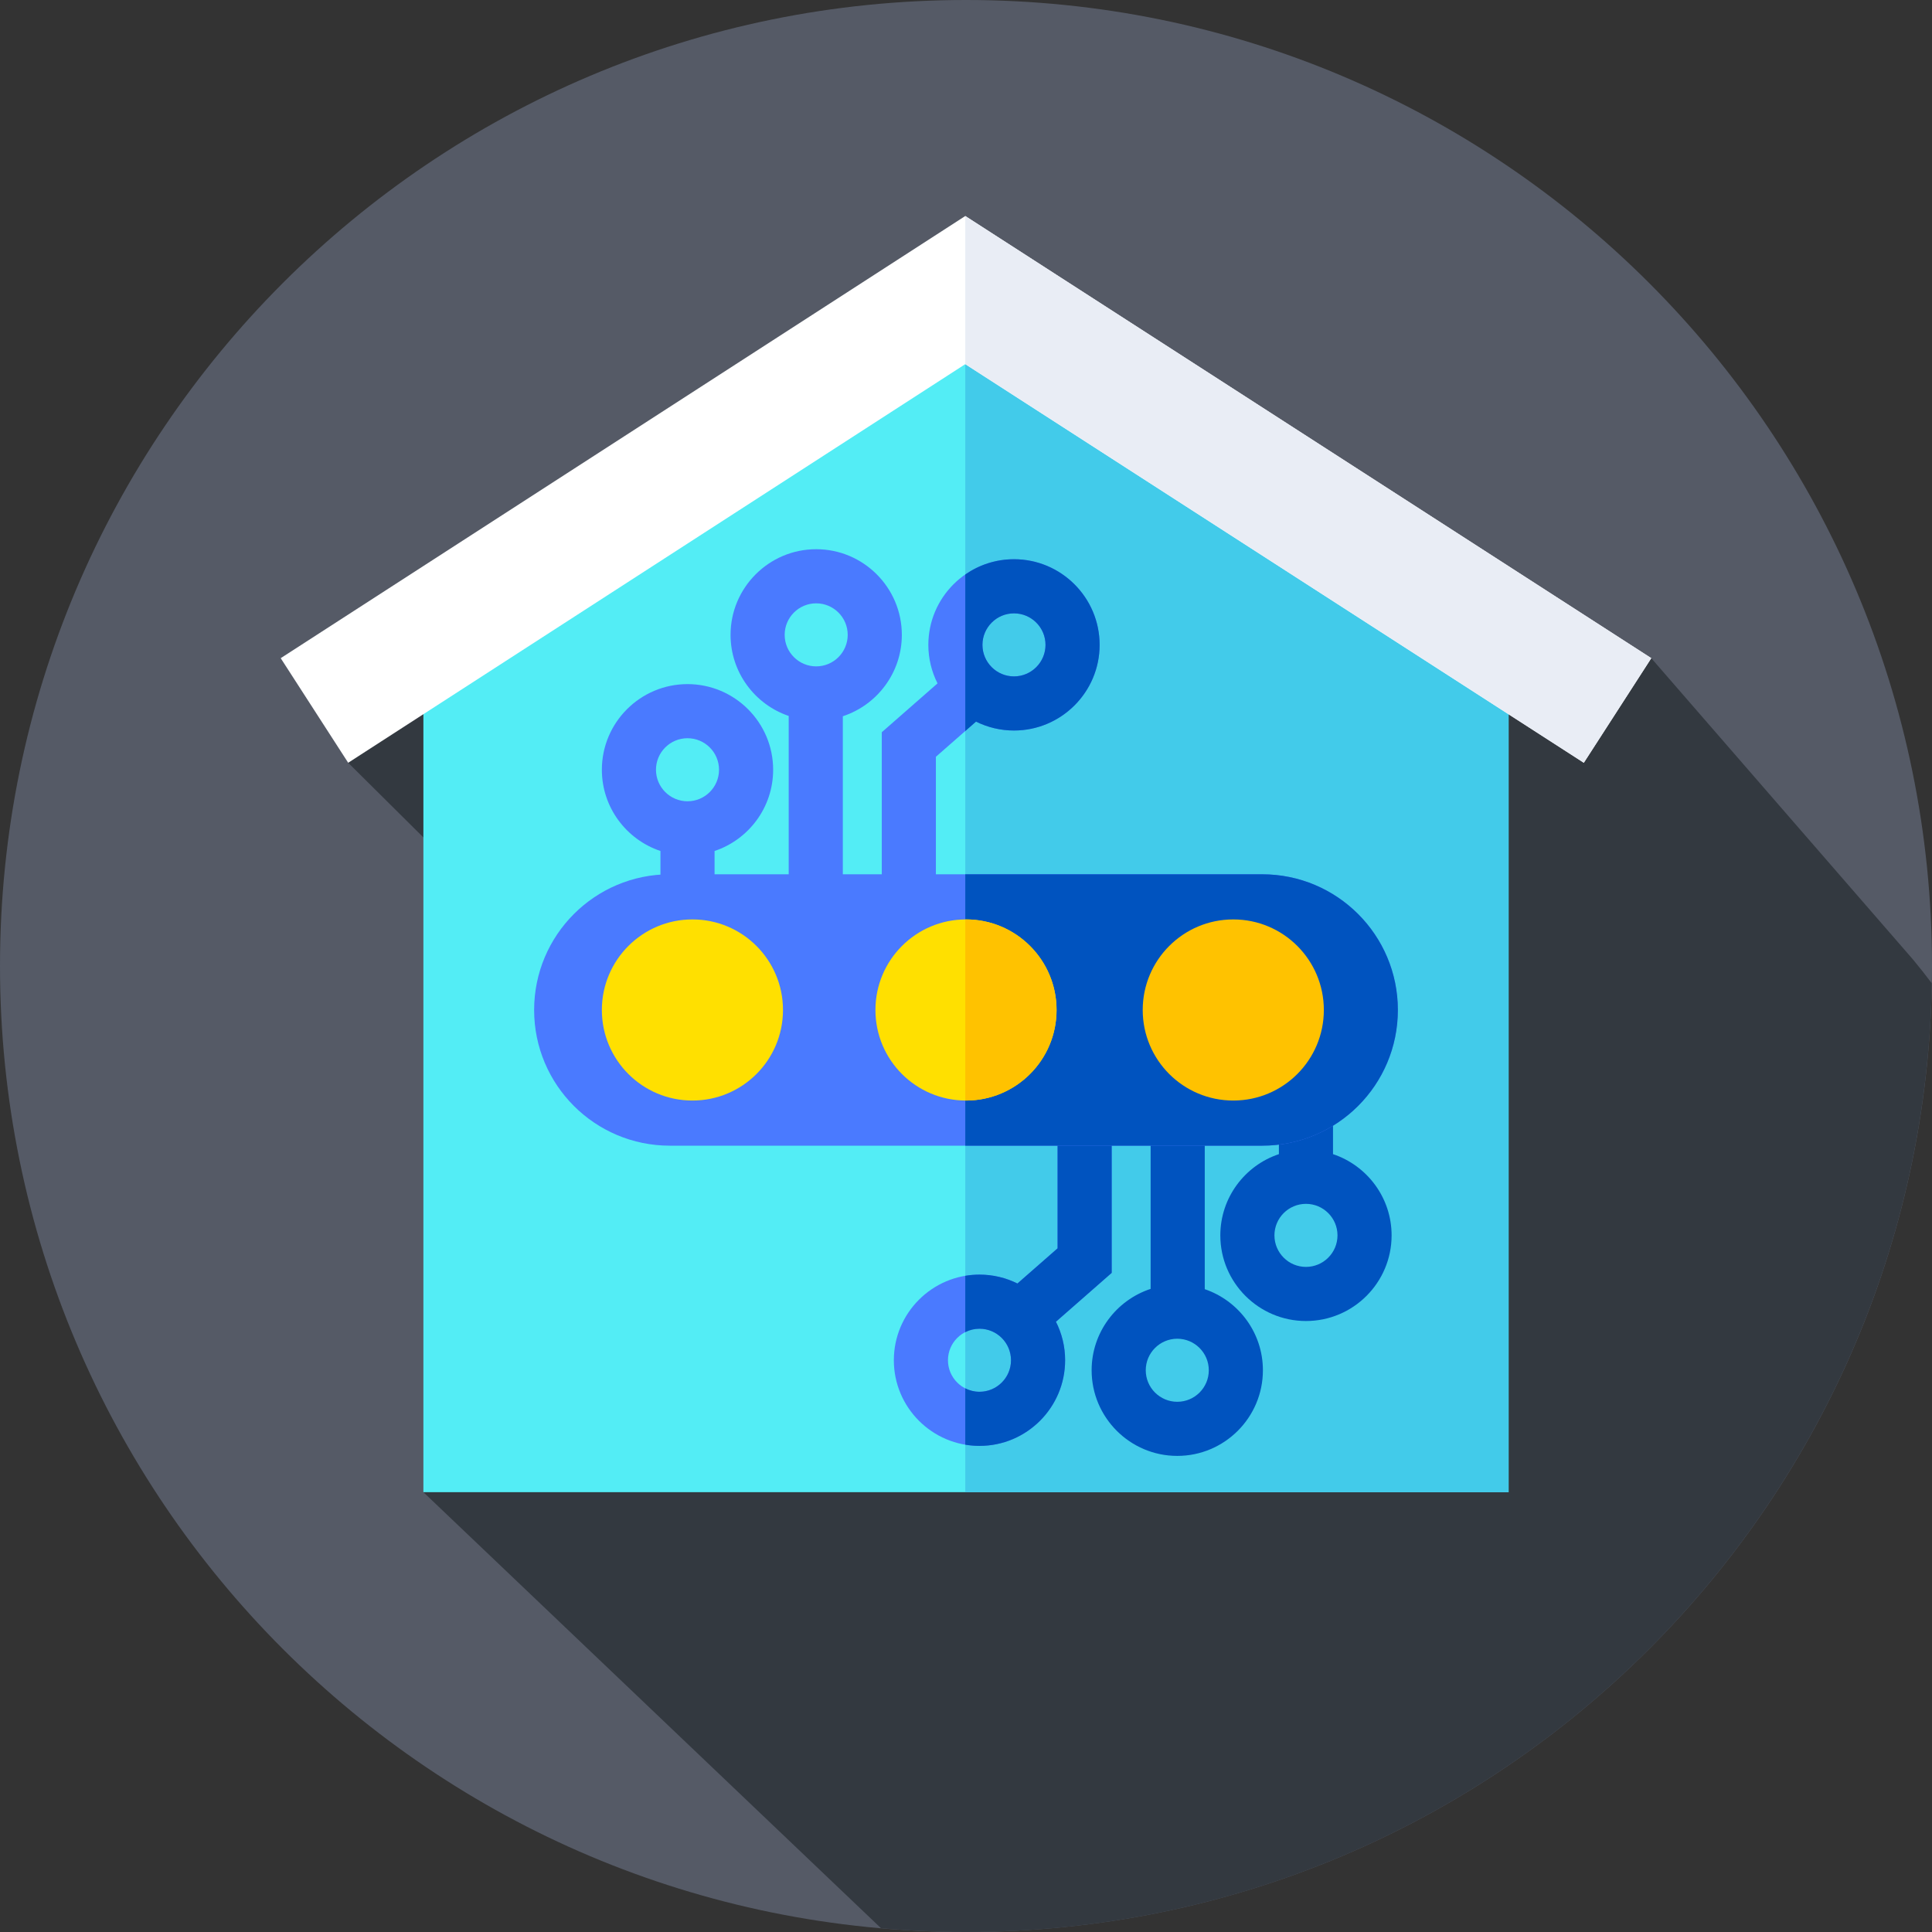 <svg height="512pt" viewBox="0 0 512 512" width="512pt" xmlns="http://www.w3.org/2000/svg"><rect x="0" y="0" width="512" height="512" fill="#333333" stroke="none"/><path d="m512 256c0 141.387-114.613 256-256 256s-256-114.613-256-256 114.613-256 256-256 256 114.613 256 256zm0 0" fill="#555a66"/><path d="m511.941 260.582c-1.438-1.922-3.078-4.012-4.965-6.289l-69.367-79.871-211.801-70.305-133.535 98.023 90.762 90.098-70.832 103.199 121.285 115.566c7.418.645 14.922.996 22.512.996 139.852 0 253.496-112.148 255.941-251.418zm0 0" fill="#333940"/><path d="m399.797 395.438h-287.594v-216.469l143.605-92.777 143.988 92.777zm0 0" fill="#53edf5"/><path d="m399.797 178.969-143.988-92.777v309.246h143.988zm0 0" fill="#42cbea"/><path d="m419.727 202.141-163.918-105.637-163.535 105.637-17.883-27.719 181.418-117.176 181.801 117.176zm0 0" fill="#fff"/><path d="m255.809 57.246v39.383-.125l163.918 105.637 17.883-27.719zm0 0" fill="#e9edf5"/><g fill="#4a7aff"><path d="m238.996 168.242c0-12.512-10.18-22.695-22.695-22.695s-22.695 10.184-22.695 22.695c0 9.969 6.461 18.449 15.41 21.492v55.605h14.344v-55.527c9.066-2.977 15.637-11.52 15.637-21.57zm-31.051 0c0-4.605 3.746-8.352 8.355-8.352 4.605 0 8.352 3.746 8.352 8.352 0 4.609-3.746 8.355-8.352 8.355-4.609 0-8.355-3.746-8.355-8.355zm0 0"/><path d="m204.891 203.992c0-12.516-10.18-22.695-22.695-22.695-12.516 0-22.695 10.18-22.695 22.695 0 10.008 6.516 18.52 15.527 21.527v19.82h14.34v-19.82c9.012-3.008 15.523-11.52 15.523-21.527zm-31.051 0c0-4.609 3.75-8.355 8.355-8.355 4.609 0 8.355 3.746 8.355 8.355 0 4.605-3.746 8.355-8.355 8.355-4.605 0-8.355-3.75-8.355-8.355zm0 0"/><path d="m246.02 170.898c0 3.672.883 7.137 2.434 10.207l-14.773 12.949v51.285h14.34v-44.785l10.637-9.32c3.035 1.508 6.449 2.359 10.059 2.359 12.516 0 22.695-10.18 22.695-22.695 0-12.516-10.18-22.695-22.695-22.695-12.516-.004-22.695 10.18-22.695 22.695zm31.051 0c0 4.605-3.75 8.355-8.355 8.355-4.605 0-8.355-3.75-8.355-8.355 0-4.609 3.75-8.355 8.355-8.355 4.605 0 8.355 3.746 8.355 8.355zm0 0"/></g><path d="m268.715 148.199c-4.793 0-9.238 1.5-12.906 4.043v41.488l2.848-2.496c3.035 1.508 6.449 2.359 10.059 2.359 12.516 0 22.695-10.184 22.695-22.695 0-12.516-10.18-22.699-22.695-22.699zm0 31.055c-4.605 0-8.355-3.75-8.355-8.355 0-4.609 3.75-8.355 8.355-8.355 4.605 0 8.355 3.746 8.355 8.355 0 4.605-3.75 8.355-8.355 8.355zm0 0" fill="#0053bf"/><path d="m289.293 363.133c0 12.516 10.18 22.695 22.695 22.695s22.695-10.18 22.695-22.695c0-9.965-6.461-18.445-15.41-21.488v-55.609h-14.344v55.531c-9.066 2.977-15.637 11.516-15.637 21.566zm31.051 0c0 4.609-3.746 8.355-8.355 8.355-4.605 0-8.352-3.746-8.352-8.355 0-4.605 3.746-8.355 8.352-8.355 4.609 0 8.355 3.75 8.355 8.355zm0 0" fill="#0053bf"/><path d="m323.398 327.387c0 12.516 10.18 22.695 22.695 22.695s22.695-10.18 22.695-22.695c0-10.008-6.516-18.52-15.527-21.527v-19.824h-14.34v19.824c-9.012 3.008-15.523 11.52-15.523 21.527zm31.051 0c0 4.605-3.75 8.355-8.355 8.355-4.609 0-8.355-3.75-8.355-8.355s3.746-8.355 8.355-8.355c4.605 0 8.355 3.75 8.355 8.355zm0 0" fill="#0053bf"/><path d="m282.27 360.48c0-3.672-.883-7.137-2.434-10.211l14.773-12.945v-51.289h-14.34v44.785l-10.637 9.32c-3.035-1.504-6.449-2.355-10.059-2.355-12.516 0-22.695 10.18-22.695 22.695s10.18 22.695 22.695 22.695 22.695-10.18 22.695-22.695zm-31.051 0c0-4.609 3.75-8.355 8.355-8.355s8.355 3.746 8.355 8.355c0 4.605-3.75 8.355-8.355 8.355s-8.355-3.75-8.355-8.355zm0 0" fill="#4a7aff"/><path d="m294.609 286.035h-14.34v44.785l-10.637 9.32c-3.035-1.504-6.449-2.355-10.059-2.355-1.281 0-2.539.109-3.766.316v14.93c1.133-.574 2.41-.906 3.766-.906 4.609 0 8.355 3.75 8.355 8.355s-3.746 8.355-8.355 8.355c-1.355 0-2.633-.332-3.766-.906v14.93c1.227.207 2.484.316 3.766.316 12.516 0 22.695-10.18 22.695-22.695 0-3.672-.879-7.137-2.434-10.207l14.777-12.949v-51.289zm0 0" fill="#0053bf"/><path d="m334.488 303.617h-156.977c-19.859 0-35.961-16.098-35.961-35.961 0-19.859 16.102-35.961 35.961-35.961h156.977c19.859 0 35.961 16.102 35.961 35.961 0 19.863-16.102 35.961-35.961 35.961zm0 0" fill="#4a7aff"/><path d="m334.488 231.695h-78.68v71.922h78.68c19.859 0 35.961-16.098 35.961-35.961 0-19.859-16.102-35.961-35.961-35.961zm0 0" fill="#0053bf"/><path d="m207.5 267.656c0 13.258-10.746 24-24 24s-24-10.742-24-24c0-13.254 10.746-24 24-24s24 10.746 24 24zm0 0" fill="#ffe000"/><path d="m280 267.656c0 13.258-10.746 24-24 24s-24-10.742-24-24c0-13.254 10.746-24 24-24s24 10.746 24 24zm0 0" fill="#ffe000"/><path d="m256 243.656c-.062 0-.129.004-.191.008v47.988c.066 0 .129.004.191.004 13.254 0 24-10.742 24-24 0-13.254-10.746-24-24-24zm0 0" fill="#ffc200"/><path d="m350.832 267.656c0 13.258-10.746 24-24 24-13.254 0-24-10.742-24-24 0-13.254 10.746-24 24-24 13.254 0 24 10.746 24 24zm0 0" fill="#ffc200"/></svg>
